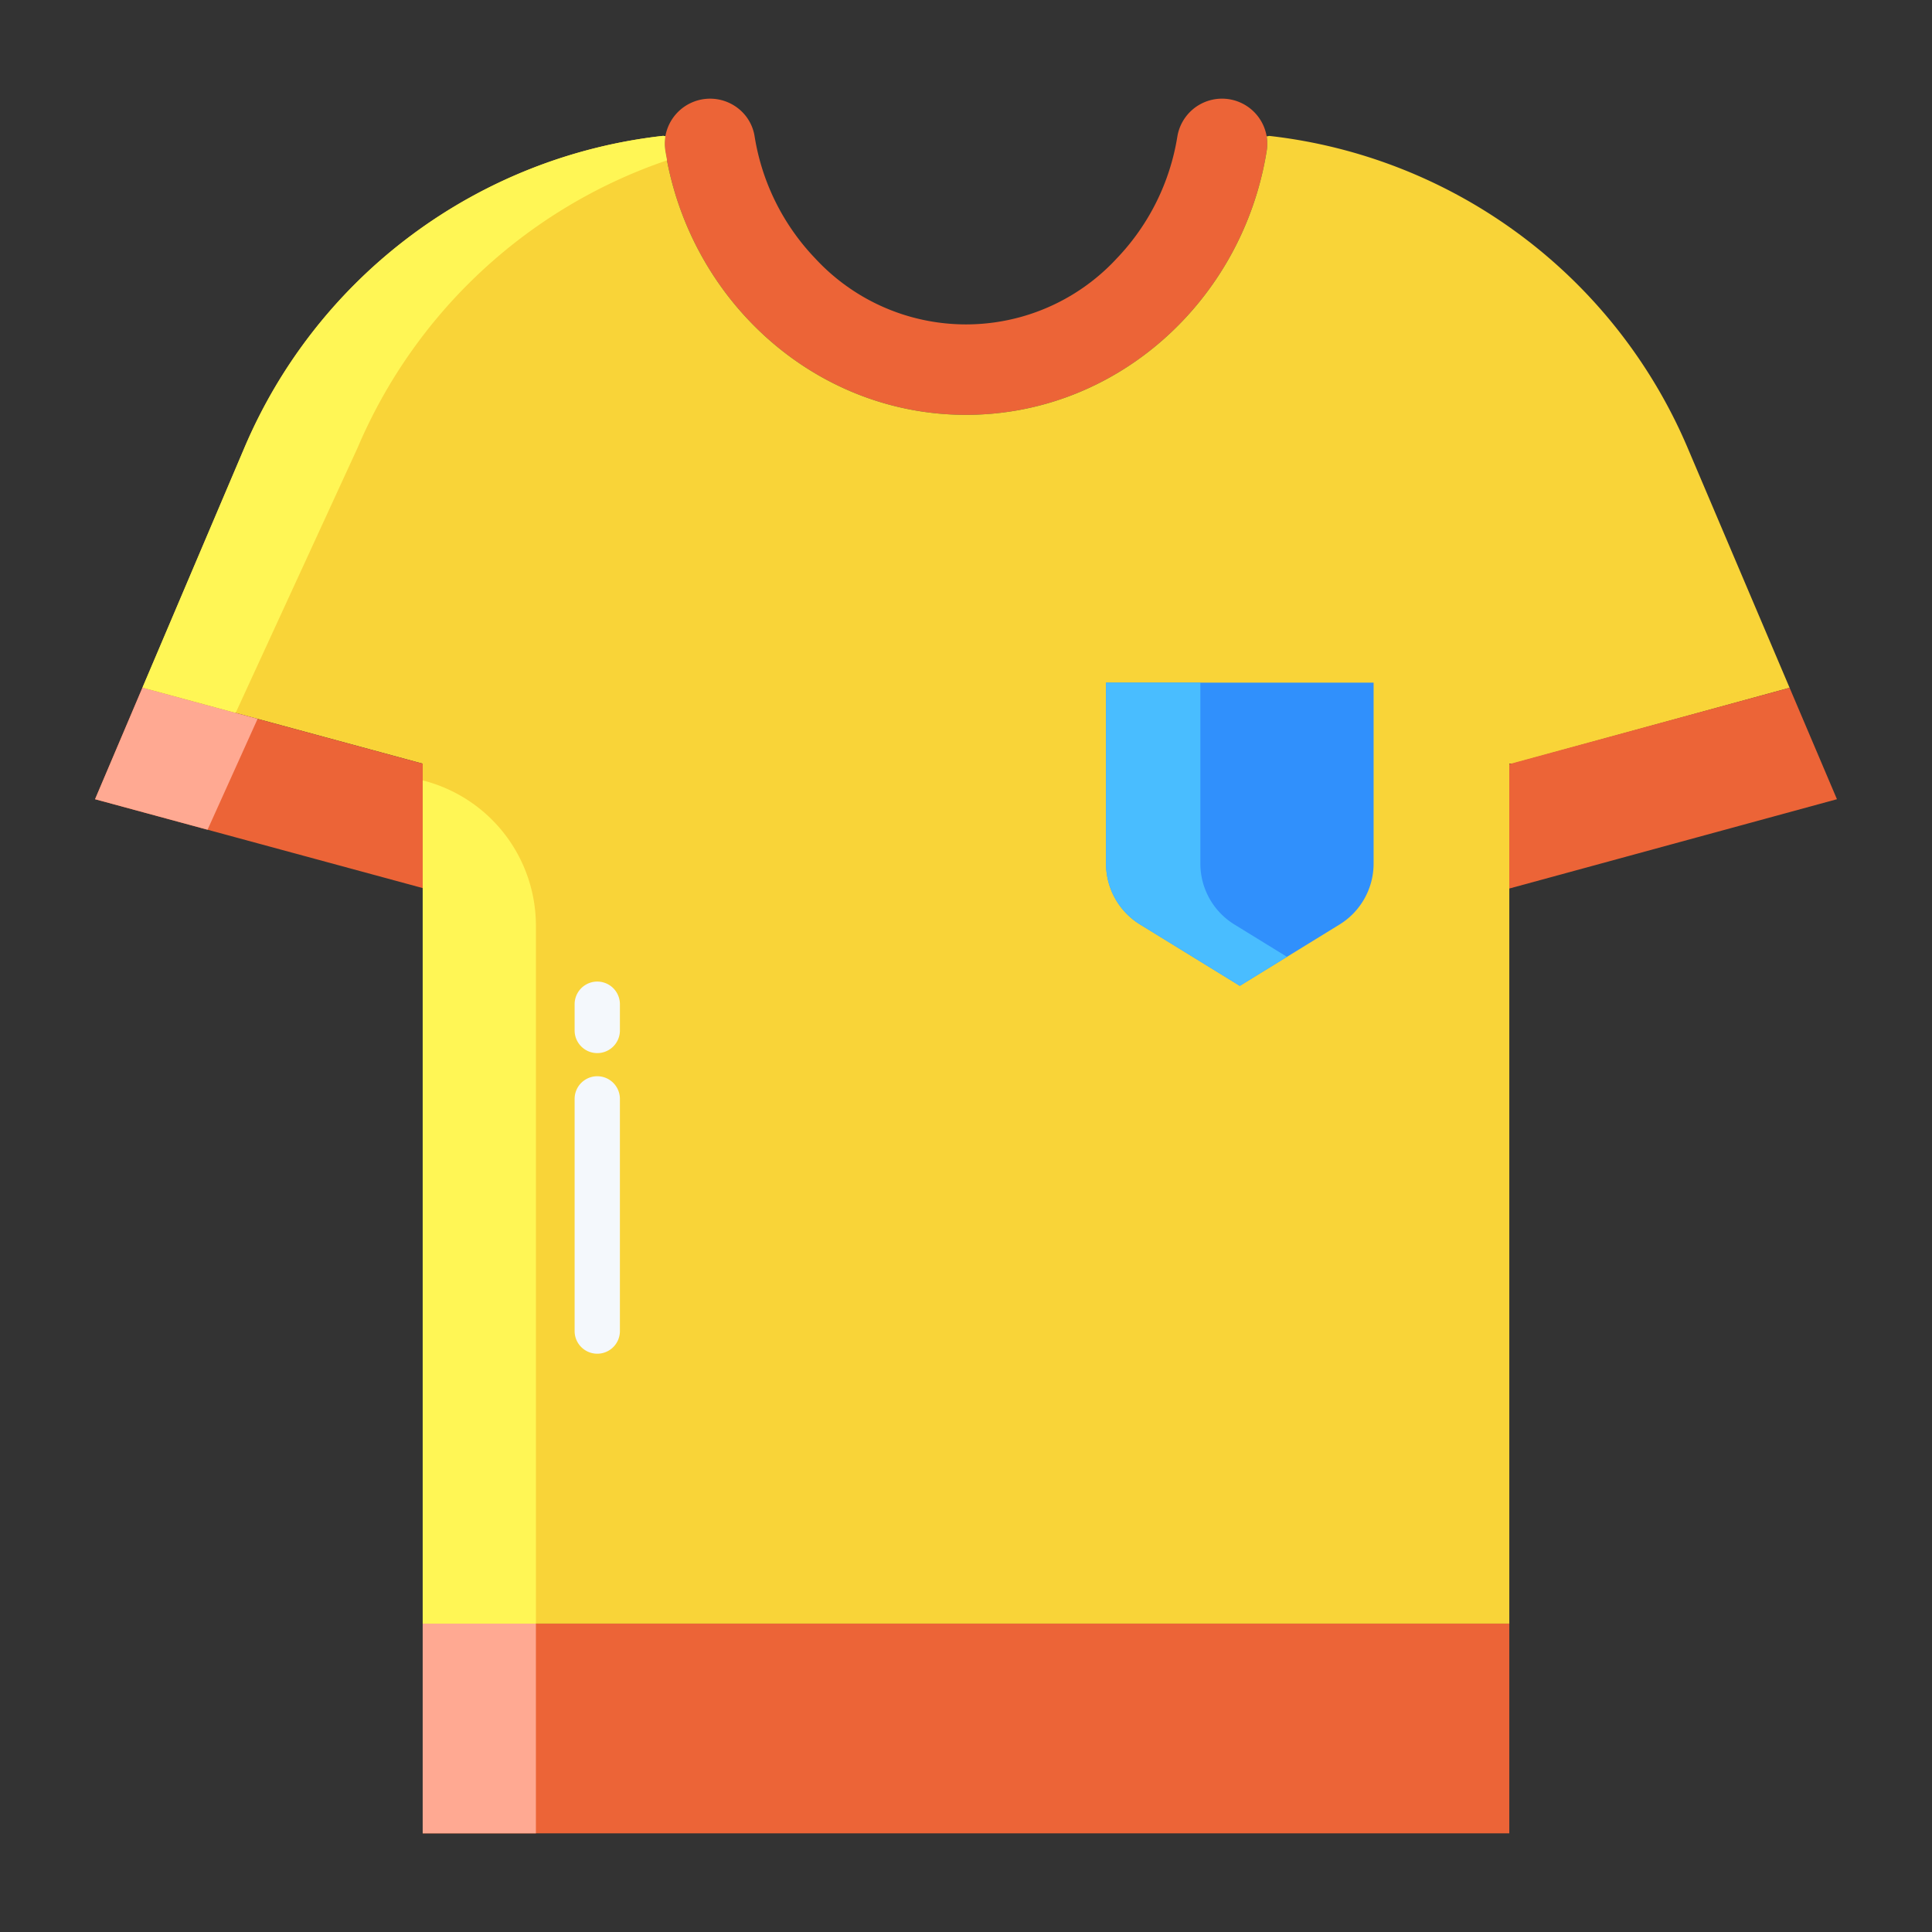 <svg id="Layer_1" height="512" viewBox="0 0 512 512" width="512" xmlns="http://www.w3.org/2000/svg" data-name="Layer 1"><rect x="0" y="0" width="512" height="512" fill="#333333" stroke="none"/><path d="m112.02 430.27h287.96v55.58h-287.96z" fill="#ec6437"/><path d="m335.68 36.14a11.712 11.712 0 0 1 .01 3.83c-6.37 39.65-39.68 69.97-79.69 69.97s-73.32-30.32-79.69-69.97a11.675 11.675 0 0 1 .02-3.87 12.035 12.035 0 0 1 19.57-7.15 11.7 11.7 0 0 1 4.07 7.12 60.577 60.577 0 0 0 16.12 32.46 54.385 54.385 0 0 0 79.82 0 60.577 60.577 0 0 0 16.12-32.46 12 12 0 0 1 23.65.07z" fill="#ec6437"/><path d="m447.23 118.66a137.137 137.137 0 0 0 -110.83-82.64l-.72.12a11.712 11.712 0 0 1 .01 3.83c-6.37 39.65-39.68 69.97-79.69 69.97s-73.32-30.32-79.69-69.97a11.675 11.675 0 0 1 .02-3.87l-.56-.1a137.13 137.13 0 0 0 -111 82.66l-27.02 63.57 74.27 20.15v227.89h287.96v-227.89h.86l73.19-20.05.22-.09z" fill="#f9d438"/><path d="m364.02 180.9v47.96a18.965 18.965 0 0 1 -9.02 16.14l-26.44 16.26-26.43-16.26a18.943 18.943 0 0 1 -9.02-16.14v-47.96z" fill="#3090fc"/><path d="m474.25 182.24-.22.09-74.05 20.17v32.97l86.83-23.67z" fill="#ec6437"/><path d="m112.02 202.38v32.97l-86.83-23.55 12.56-29.57z" fill="#ec6437"/><path d="m112.02 430.27h30v55.58h-30z" fill="#ffa992"/><path d="m25.19 211.8 29.813 8.086 13.26-29.378-30.513-8.278z" fill="#ffa992"/><path d="m176.771 42.491c-.16-.838-.325-1.674-.461-2.521a11.675 11.675 0 0 1 .02-3.87l-.56-.1a137.13 137.13 0 0 0 -111 82.66l-27.02 63.57 24.7 6.7 32.32-70.27a137.1 137.1 0 0 1 82.001-76.169z" fill="#fff655"/><path d="m112.02 430.27h30v-184.952a39.7 39.7 0 0 0 -30-38.5z" fill="#fff655"/><path d="m318.11 228.86v-47.96h-25v47.96a18.943 18.943 0 0 0 9.02 16.14l26.43 16.26 12.5-7.689-13.93-8.571a18.943 18.943 0 0 1 -9.02-16.14z" fill="#49bdff"/><g fill="#f4f8fc"><path d="m158.282 279.082a6 6 0 0 1 -6-6v-6.955a6 6 0 0 1 12 0v6.955a6 6 0 0 1 -6 6z"/><path d="m158.282 358.747a6 6 0 0 1 -6-6v-61.531a6 6 0 0 1 12 0v61.531a6 6 0 0 1 -6 6z"/></g></svg>